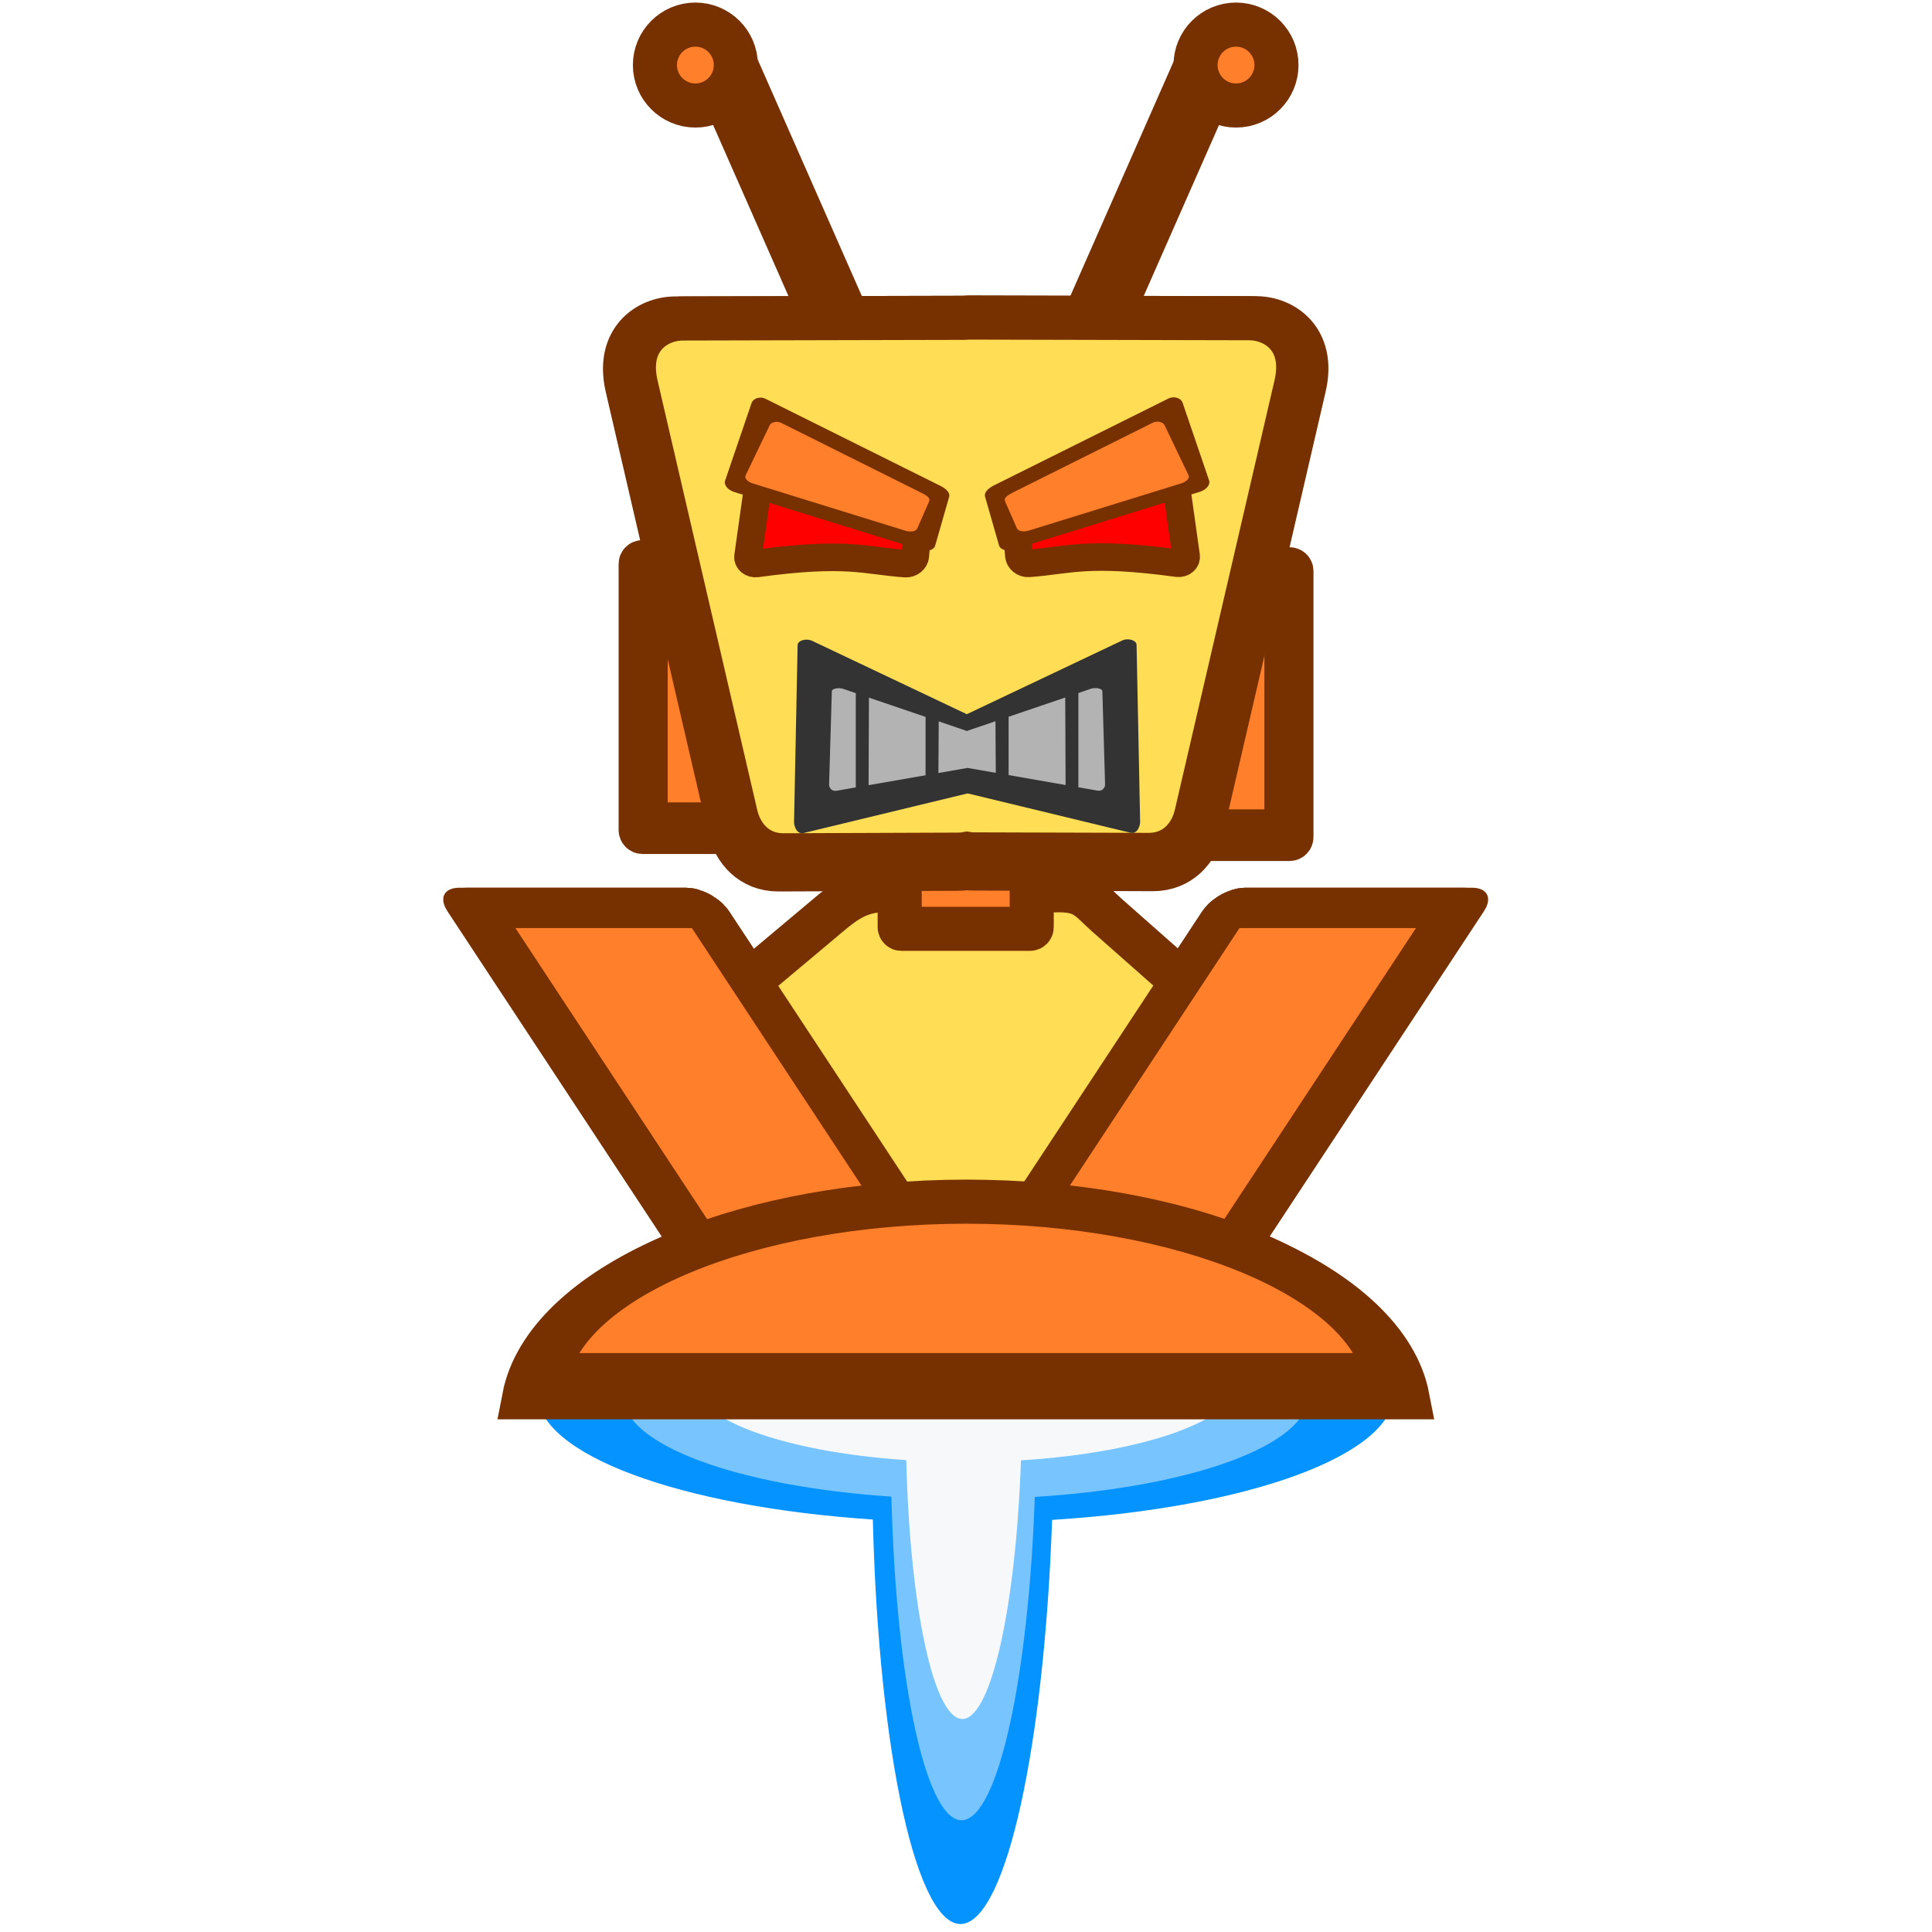 <?xml version="1.0" encoding="UTF-8" standalone="no"?>
<!DOCTYPE svg PUBLIC "-//W3C//DTD SVG 1.1//EN" "http://www.w3.org/Graphics/SVG/1.1/DTD/svg11.dtd">
<svg width="100%" height="100%" viewBox="0 0 2000 2000" version="1.1" xmlns="http://www.w3.org/2000/svg" xmlns:xlink="http://www.w3.org/1999/xlink" xml:space="preserve" xmlns:serif="http://www.serif.com/" style="fill-rule:evenodd;clip-rule:evenodd;stroke-miterlimit:2.636;">
    <g transform="matrix(0.854,0,0,0.854,145.683,-6774.8)">
        <g id="Layer-2" serif:id="Layer 2">
            <g id="g2988">
                <g id="g2926" transform="matrix(1.21,0,0,1.21,-210,-1804.59)">
                    <path id="path1825" d="M997.119,9014.25C960.776,9019.36 927.772,9138.83 913.459,9317.08C714.94,9329.4 571.135,9382.54 570.909,9443.66C571.066,9504.05 711.441,9556.76 906.969,9569.86C912.899,9806.69 951.686,9980.99 997.119,9974.95C1040.77,9968.72 1078.55,9797.72 1086.56,9570.23C1285.07,9557.9 1428.86,9504.77 1429.09,9443.66C1429.03,9382.04 1283.01,9328.57 1082.48,9316.73C1069.34,9130.24 1035.15,9009.11 997.119,9014.25Z" style="fill:rgb(0,145,255);fill-opacity:0.98;fill-rule:nonzero;"/>
                    <path id="path1828" d="M997.695,9102.45C968.621,9106.53 942.218,9202.1 930.768,9344.71C771.952,9354.57 656.908,9397.08 656.727,9445.97C656.854,9494.28 769.154,9536.45 925.575,9546.93C930.319,9736.4 961.349,9875.83 997.695,9871C1032.61,9866.02 1062.84,9729.22 1069.24,9547.23C1228.05,9537.37 1343.09,9494.86 1343.27,9445.97C1343.22,9396.68 1226.41,9353.9 1065.99,9344.43C1055.47,9195.24 1028.12,9098.33 997.695,9102.45Z" style="fill:rgb(121,197,255);fill-opacity:0.98;fill-rule:nonzero;"/>
                    <path id="path1830" d="M998.156,9154.77C974.897,9158.04 953.774,9234.5 944.614,9348.58C817.562,9356.47 725.526,9390.48 725.382,9429.59C725.482,9468.24 815.322,9501.98 940.46,9510.36C944.255,9661.93 969.079,9773.48 998.156,9769.61C1026.09,9765.63 1050.27,9656.19 1055.39,9510.59C1182.44,9502.7 1274.47,9468.7 1274.62,9429.59C1274.58,9390.16 1181.13,9355.93 1052.79,9348.35C1044.38,9229 1022.5,9151.48 998.156,9154.77Z" style="fill:rgb(249,249,249);fill-opacity:0.98;fill-rule:nonzero;"/>
                </g>
                <g id="g2249" transform="matrix(-16,0,0,16,5213.03,-141543)">
                    <path id="path3363" d="M263.314,9433.3C246.052,9433.3 231.455,9439.76 229.844,9448.11L296.765,9448.11C295.155,9439.76 280.569,9433.3 263.314,9433.3Z" style="fill:rgb(119,48,0);fill-rule:nonzero;stroke:rgb(119,48,0);stroke-width:3.34px;"/>
                    <g id="rect3405" transform="matrix(1,0,0.55,0.835,0,0)">
                        <path d="M-5955.5,11271C-5955.5,11270.8 -5955.6,11270.7 -5955.73,11270.7L-5972.93,11270.7C-5973.06,11270.7 -5973.17,11270.8 -5973.17,11271L-5973.17,11310.7C-5973.17,11310.9 -5973.06,11311 -5972.93,11311L-5955.73,11311C-5955.6,11311 -5955.5,11310.9 -5955.5,11310.7L-5955.5,11271Z" style="fill:rgb(119,48,0);stroke:rgb(119,48,0);stroke-width:3.66px;"/>
                    </g>
                    <g id="rect3409" transform="matrix(-1,0,-0.55,0.835,0,0)">
                        <path d="M-6482.13,11271C-6482.13,11270.8 -6482.23,11270.7 -6482.36,11270.7L-6499.56,11270.7C-6499.69,11270.7 -6499.8,11270.8 -6499.8,11271L-6499.8,11310.7C-6499.8,11310.9 -6499.69,11311 -6499.56,11311L-6482.36,11311C-6482.23,11311 -6482.13,11310.9 -6482.13,11310.7L-6482.13,11271Z" style="fill:rgb(119,48,0);stroke:rgb(119,48,0);stroke-width:3.66px;"/>
                    </g>
                    <g id="g2216">
                        <g id="rect3347" transform="matrix(0.915,-0.403,0.403,0.915,0,0)">
                            <path d="M-3543.25,8653.89C-3543.25,8653.87 -3543.27,8653.85 -3543.29,8653.85L-3544.95,8653.85C-3544.98,8653.85 -3545,8653.87 -3545,8653.89L-3545,8690.67C-3545,8690.7 -3544.98,8690.72 -3544.95,8690.72L-3543.29,8690.72C-3543.27,8690.72 -3543.25,8690.7 -3543.25,8690.67L-3543.25,8653.89Z" style="fill:rgb(255,127,42);stroke:rgb(119,48,0);stroke-width:3.34px;"/>
                        </g>
                        <circle id="circle3349" cx="242.835" cy="9347.18" r="3.065" style="fill:rgb(255,127,42);stroke:rgb(119,48,0);stroke-width:3.34px;"/>
                        <g id="rect3353" transform="matrix(-0.915,-0.403,-0.403,0.915,0,0)">
                            <path d="M-4025.24,8441.7C-4025.24,8441.67 -4025.26,8441.65 -4025.28,8441.65L-4026.94,8441.65C-4026.97,8441.65 -4026.99,8441.67 -4026.99,8441.7L-4026.99,8478.48C-4026.99,8478.5 -4026.97,8478.52 -4026.94,8478.52L-4025.28,8478.52C-4025.26,8478.52 -4025.24,8478.5 -4025.24,8478.48L-4025.24,8441.7Z" style="fill:rgb(255,127,42);stroke:rgb(119,48,0);stroke-width:3.34px;"/>
                        </g>
                        <g id="circle3355" transform="matrix(-1,0,0,1,0,0)">
                            <circle cx="-283.793" cy="9347.18" r="3.065" style="fill:rgb(255,127,42);stroke:rgb(119,48,0);stroke-width:3.34px;"/>
                        </g>
                        <path id="path3359" d="M263.236,9441.19L241.698,9429.42C239.686,9429.41 235.47,9426.73 238.162,9424.35L252.609,9411.59C253.878,9410.47 254.229,9409.69 256.241,9409.7L262.566,9409.75C262.744,9409.75 262.917,9409.76 263.087,9409.78C263.304,9409.75 263.527,9409.73 263.756,9409.73L269.315,9409.68C271.327,9409.67 272.415,9410.48 273.713,9411.57L288.926,9424.34C291.678,9426.65 286.636,9429.4 284.624,9429.4L263.236,9441.19Z" style="fill:rgb(255,221,85);fill-rule:nonzero;stroke:rgb(119,48,0);stroke-width:3.34px;"/>
                        <g id="rect3361" transform="matrix(-1,0,0,1,0,0)">
                            <path d="M-258.313,9392.89C-258.313,9392.81 -258.372,9392.75 -258.446,9392.75L-268.183,9392.75C-268.256,9392.75 -268.315,9392.81 -268.315,9392.89L-268.315,9412.49C-268.315,9412.56 -268.256,9412.62 -268.183,9412.62L-258.446,9412.62C-258.372,9412.62 -258.313,9412.56 -258.313,9412.49L-258.313,9392.89Z" style="fill:rgb(255,127,42);stroke:rgb(119,48,0);stroke-width:3.34px;"/>
                        </g>
                        <path id="rect3365" d="M249.014,9385.51C249.014,9385.44 248.953,9385.38 248.877,9385.38L238.774,9385.38C238.698,9385.38 238.636,9385.44 238.636,9385.51L238.636,9405.67C238.636,9405.75 238.698,9405.81 238.774,9405.81L248.877,9405.81C248.953,9405.81 249.014,9405.75 249.014,9405.67L249.014,9385.51Z" style="fill:rgb(119,48,0);stroke:rgb(119,48,0);stroke-width:3.34px;"/>
                        <path id="rect3367" d="M249.018,9385.51C249.018,9385.43 248.958,9385.37 248.885,9385.37L239.148,9385.37C239.075,9385.37 239.015,9385.43 239.015,9385.51L239.015,9405.11C239.015,9405.18 239.075,9405.24 239.148,9405.24L248.885,9405.24C248.958,9405.24 249.018,9405.18 249.018,9405.11L249.018,9385.51Z" style="fill:rgb(255,127,42);stroke:rgb(119,48,0);stroke-width:3.34px;"/>
                        <g id="rect3371" transform="matrix(-1,0,0,1,0,0)">
                            <path d="M-277.56,9384.98C-277.56,9384.9 -277.622,9384.84 -277.698,9384.84L-287.801,9384.84C-287.877,9384.84 -287.939,9384.9 -287.939,9384.98L-287.939,9405.14C-287.939,9405.21 -287.877,9405.28 -287.801,9405.28L-277.698,9405.28C-277.622,9405.28 -277.56,9405.21 -277.56,9405.14L-277.56,9384.98Z" style="fill:rgb(119,48,0);stroke:rgb(119,48,0);stroke-width:3.34px;"/>
                        </g>
                        <g id="rect3373" transform="matrix(-1,0,0,1,0,0)">
                            <path d="M-277.557,9384.97C-277.557,9384.9 -277.617,9384.84 -277.69,9384.84L-287.427,9384.84C-287.5,9384.84 -287.56,9384.9 -287.56,9384.97L-287.56,9404.57C-287.56,9404.65 -287.5,9404.71 -287.427,9404.71L-277.69,9404.71C-277.617,9404.71 -277.557,9404.65 -277.557,9404.57L-277.557,9384.97Z" style="fill:rgb(255,127,42);stroke:rgb(119,48,0);stroke-width:3.34px;"/>
                        </g>
                        <path id="path3377" d="M262.998,9366.31L241.301,9366.36C239.238,9366.37 236.841,9367.97 237.674,9371.56L245.418,9404.96C245.811,9406.65 247.08,9408.1 249.144,9408.1L262.704,9408.05C262.886,9408.05 263.064,9408.04 263.239,9408.02C263.46,9408.05 263.689,9408.07 263.924,9408.07L277.485,9408.12C279.548,9408.13 280.817,9406.68 281.21,9404.98L288.954,9371.58C289.787,9367.99 287.391,9366.39 285.327,9366.38L263.63,9366.33L263.471,9366.33C263.316,9366.32 263.159,9366.31 262.998,9366.31L262.998,9366.31Z" style="fill:rgb(119,48,0);fill-rule:nonzero;stroke:rgb(119,48,0);stroke-width:3.34px;"/>
                        <path id="path3379" d="M262.98,9366.31L241.825,9366.36C239.813,9366.37 237.476,9367.93 238.288,9371.43L245.839,9403.97C246.222,9405.62 247.459,9407.03 249.471,9407.02L262.693,9406.98C262.87,9406.98 263.044,9406.97 263.214,9406.94C263.43,9406.98 263.653,9407 263.882,9407L277.104,9407.05C279.116,9407.06 280.353,9405.64 280.736,9403.99L288.287,9371.45C289.099,9367.95 286.762,9366.39 284.75,9366.38L263.595,9366.33L263.441,9366.33C263.29,9366.32 263.136,9366.31 262.98,9366.31L262.98,9366.31Z" style="fill:rgb(255,221,85);fill-rule:nonzero;stroke:rgb(119,48,0);stroke-width:3.34px;"/>
                        <path id="path3381" d="M248.065,9378.77L258.868,9380.93C259.24,9381 259.545,9381.15 259.52,9381.46L259.283,9384.36C259.259,9384.66 258.927,9384.96 258.542,9384.93C255.486,9384.71 254.14,9383.98 247.265,9384.92C246.883,9384.97 246.571,9384.69 246.614,9384.39L247.324,9379.33C247.366,9379.03 247.693,9378.69 248.065,9378.76L248.065,9378.77Z" style="fill:rgb(255,0,0);fill-rule:nonzero;stroke:rgb(119,48,0);stroke-width:2.09px;"/>
                        <path id="path3383" d="M247.948,9372.44L261.145,9379.01C261.604,9379.24 261.941,9379.55 261.847,9379.88L260.789,9383.57C260.695,9383.9 260.212,9384.04 259.723,9383.89L245.577,9379.51C245.087,9379.36 244.764,9378.97 244.875,9378.65L246.882,9372.76C246.992,9372.44 247.489,9372.22 247.948,9372.44Z" style="fill:rgb(119,48,0);fill-rule:nonzero;"/>
                        <path id="path3385" d="M249.149,9374.28C249.149,9374.28 259.79,9379.59 259.79,9379.59C260.157,9379.78 260.436,9379.99 260.341,9380.21L259.433,9382.28C259.338,9382.5 258.939,9382.57 258.539,9382.45L246.979,9378.87C246.579,9378.75 246.326,9378.47 246.429,9378.26L248.255,9374.45C248.358,9374.24 248.783,9374.1 249.149,9374.28Z" style="fill:rgb(255,127,42);fill-rule:nonzero;"/>
                        <path id="path3387" d="M251.065,9390.69C250.703,9390.68 250.374,9390.86 250.369,9391.1L250.099,9404.5C250.092,9404.83 250.316,9405.47 250.836,9405.34L263.166,9402.36L275.581,9405.36C276.101,9405.49 276.325,9404.85 276.318,9404.52L276.048,9391.12C276.041,9390.78 275.408,9390.58 274.929,9390.81L263.23,9396.36L251.489,9390.79C251.354,9390.72 251.207,9390.69 251.065,9390.69L251.065,9390.69Z" style="fill:rgb(51,51,51);fill-rule:nonzero;"/>
                        <path id="path3389" d="M253.458,9394.38C253.195,9394.39 252.965,9394.48 252.961,9394.6L252.754,9401.68C252.748,9401.87 252.921,9402.22 253.319,9402.15L263.173,9400.43L273.098,9402.16C273.497,9402.23 273.668,9401.88 273.663,9401.69L273.456,9394.61C273.45,9394.43 272.965,9394.32 272.598,9394.44L263.227,9397.63L253.819,9394.43C253.704,9394.39 253.578,9394.38 253.458,9394.39L253.458,9394.38Z" style="fill:rgb(179,179,179);fill-rule:nonzero;"/>
                        <path id="path3391" d="M255.225,9392.74C255.493,9392.74 255.781,9393.03 255.78,9393.19L255.744,9402.19C255.744,9402.35 255.529,9402.49 255.261,9402.49C254.993,9402.49 254.777,9402.35 254.777,9402.19L254.777,9392.98C254.777,9392.82 254.957,9392.74 255.225,9392.74L255.225,9392.74Z" style="fill:rgb(51,51,51);fill-rule:nonzero;"/>
                        <path id="path3393" d="M260.511,9395.22C260.78,9395.22 261.068,9395.41 261.067,9395.52L261.031,9401.52C261.03,9401.63 260.815,9401.72 260.547,9401.72C260.279,9401.72 260.063,9401.63 260.063,9401.52L260.063,9395.38C260.063,9395.27 260.243,9395.22 260.512,9395.22L260.511,9395.22Z" style="fill:rgb(51,51,51);fill-rule:nonzero;"/>
                        <path id="path3395" d="M278.352,9378.79L267.549,9380.95C267.177,9381.02 266.873,9381.17 266.897,9381.48L267.134,9384.38C267.159,9384.68 267.49,9384.98 267.875,9384.95C270.931,9384.74 272.277,9384 279.152,9384.94C279.534,9384.99 279.846,9384.72 279.804,9384.41L279.093,9379.35C279.051,9379.05 278.724,9378.71 278.352,9378.78L278.352,9378.79Z" style="fill:rgb(255,0,0);fill-rule:nonzero;stroke:rgb(119,48,0);stroke-width:2.09px;"/>
                        <path id="path3397" d="M278.469,9372.47L265.273,9379.04C264.813,9379.26 264.476,9379.57 264.571,9379.9L265.628,9383.59C265.723,9383.92 266.205,9384.06 266.695,9383.91L280.84,9379.53C281.33,9379.38 281.653,9378.99 281.543,9378.67L279.535,9372.78C279.425,9372.46 278.928,9372.24 278.469,9372.47Z" style="fill:rgb(119,48,0);fill-rule:nonzero;"/>
                        <path id="path3399" d="M277.269,9374.3L266.628,9379.61C266.262,9379.79 265.982,9380 266.077,9380.22L266.985,9382.29C267.08,9382.51 267.479,9382.58 267.879,9382.46L279.439,9378.88C279.839,9378.76 280.093,9378.48 279.99,9378.27L278.163,9374.47C278.06,9374.25 277.636,9374.11 277.269,9374.3Z" style="fill:rgb(255,127,42);fill-rule:nonzero;"/>
                        <path id="path3401" d="M271.193,9392.76C270.925,9392.76 270.636,9393.05 270.637,9393.21L270.673,9402.21C270.674,9402.37 270.889,9402.51 271.157,9402.51C271.425,9402.51 271.641,9402.37 271.641,9402.21L271.641,9393C271.641,9392.84 271.461,9392.76 271.193,9392.76L271.193,9392.76Z" style="fill:rgb(51,51,51);fill-rule:nonzero;"/>
                        <path id="path3403" d="M265.906,9395.41C265.638,9395.41 265.35,9395.59 265.35,9395.7L265.386,9401.55C265.387,9401.66 265.602,9401.74 265.87,9401.74C266.138,9401.74 266.354,9401.66 266.354,9401.55L266.354,9395.57C266.354,9395.46 266.174,9395.41 265.906,9395.41L265.906,9395.41Z" style="fill:rgb(51,51,51);fill-rule:nonzero;"/>
                        <g id="rect3407" transform="matrix(1,0,0.55,0.835,0,0)">
                            <path d="M-5955.49,11271C-5955.49,11270.8 -5955.59,11270.7 -5955.72,11270.7L-5972.3,11270.7C-5972.42,11270.7 -5972.52,11270.8 -5972.52,11271L-5972.52,11309.6C-5972.52,11309.8 -5972.42,11309.9 -5972.3,11309.9L-5955.72,11309.9C-5955.59,11309.9 -5955.49,11309.8 -5955.49,11309.6L-5955.49,11271Z" style="fill:rgb(255,127,42);stroke:rgb(119,48,0);stroke-width:3.66px;"/>
                        </g>
                        <g id="rect3411" transform="matrix(-1,0,-0.55,0.835,0,0)">
                            <path d="M-6482.12,11271C-6482.12,11270.8 -6482.22,11270.7 -6482.35,11270.7L-6498.93,11270.7C-6499.05,11270.7 -6499.15,11270.8 -6499.15,11271L-6499.15,11309.6C-6499.15,11309.8 -6499.05,11309.9 -6498.93,11309.9L-6482.35,11309.9C-6482.22,11309.9 -6482.12,11309.8 -6482.12,11309.6L-6482.12,11271Z" style="fill:rgb(255,127,42);stroke:rgb(119,48,0);stroke-width:3.66px;"/>
                        </g>
                    </g>
                    <path id="path3413" d="M263.287,9433.29C246.901,9433.29 233.045,9439.02 231.516,9446.43L295.041,9446.43C293.512,9439.03 279.667,9433.3 263.287,9433.29Z" style="fill:rgb(255,127,42);fill-rule:nonzero;stroke:rgb(119,48,0);stroke-width:3.34px;"/>
                </g>
            </g>
        </g>
    </g>
</svg>
